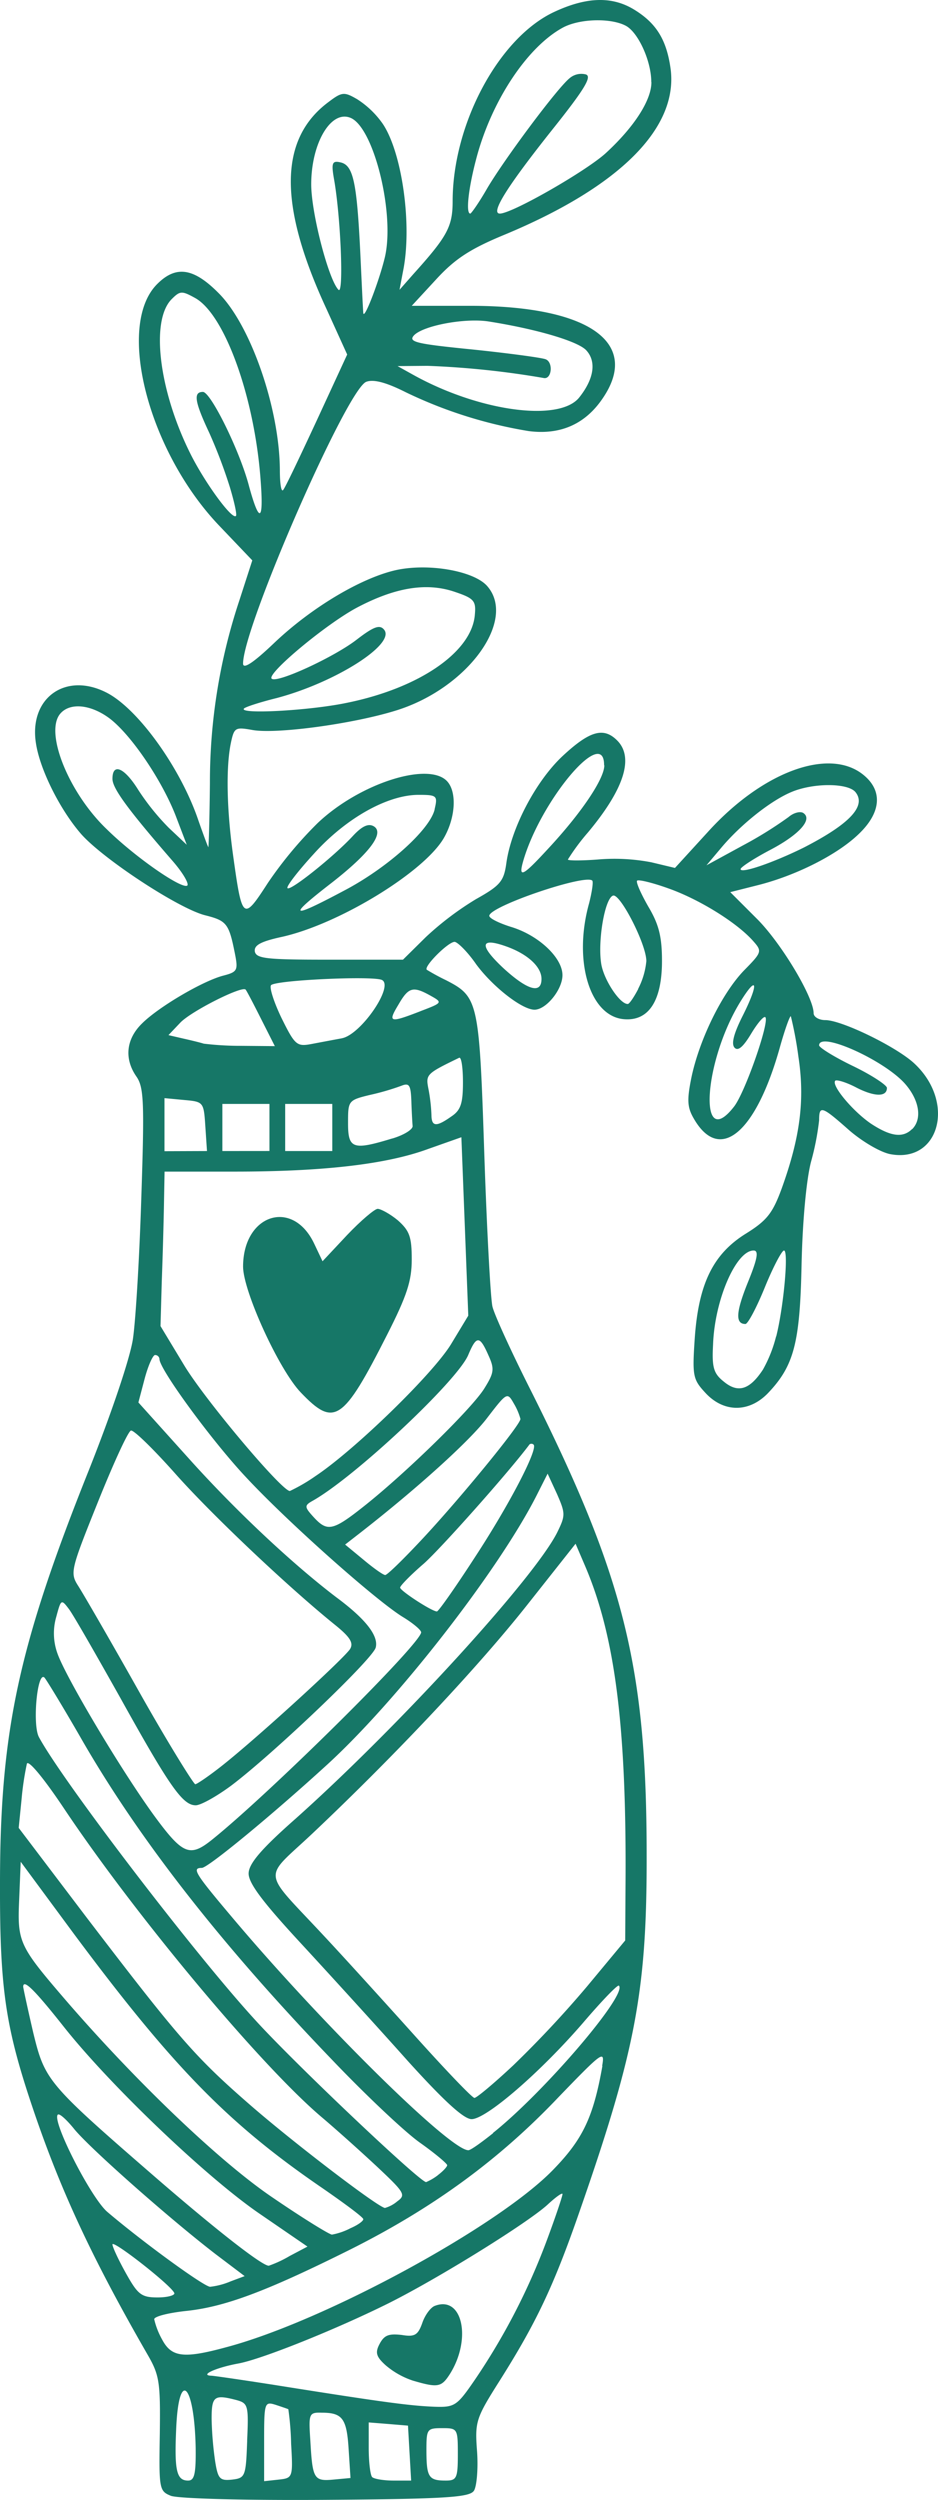<?xml version="1.0" encoding="UTF-8"?>
<svg data-bbox="-0.003 0 214.711 572.237" viewBox="0 0 214.71 572.28" xmlns="http://www.w3.org/2000/svg" data-type="color">
    <g>
        <g>
            <path d="M209.35 243.48c9.43 8.85 5.68 22.79-5.53 20.71-2.31-.43-6.54-2.95-9.5-5.53-6.25-5.54-6.82-5.68-6.82-2.24a61 61 0 0 1-1.87 9.57c-1.08 4.24-1.94 13.73-2.15 23.57-.37 17.84-1.73 23.08-7.7 29.34-4.31 4.46-10.07 4.46-14.24 0-2.94-3.16-3.09-3.88-2.51-12.58.87-12.44 4.17-19.27 11.71-23.95 4.82-3 6.12-4.67 8.2-10.35 4.25-11.79 5.32-20.34 3.81-30.19a86.46 86.46 0 0 0-1.72-9.2c-.21-.22-1.37 3-2.52 7.12-5.53 19.77-13.87 26.6-19.77 16.17-1.44-2.52-1.51-4.24-.43-9.49 1.87-8.69 7-19.12 12-24.3 4.17-4.24 4.17-4.39 2-6.83-3.81-4.24-12.37-9.49-19.27-11.93-3.59-1.3-6.83-2.08-7.19-1.8s.87 3 2.52 5.9c2.44 4.09 3.16 6.9 3.16 12.5 0 9.2-3.09 13.88-8.84 13.31-7.77-.8-11.5-13.45-7.84-26.54.65-2.58 1-4.88.72-5.17C134 200 112 207.47 112 209.63c0 .57 2.16 1.64 4.89 2.51 6.32 1.87 11.86 7.05 11.86 11.07 0 3.31-3.74 7.91-6.4 7.91-2.87 0-9.63-5.32-13.37-10.42-1.94-2.81-4.17-5-4.89-5.11-1.44-.07-7.19 5.68-6.39 6.39a49.72 49.72 0 0 0 4.38 2.38c7.4 3.81 7.62 4.74 8.77 39.54.58 17.47 1.44 33.29 1.87 35.16s4.45 10.64 8.92 19.48c21.21 42.35 26.38 63.12 26.38 106 .07 31-2.51 44.78-15.31 81.52-6 17.33-10 25.67-18.34 38.89-5.46 8.63-5.68 9.35-5.17 16.18.28 4-.08 8.05-.72 9-1 1.51-6.33 1.87-33.94 2.08-18.11.14-33.86-.28-35.44-.93-2.66-1.08-2.73-1.59-2.52-14.17.15-11.93-.07-13.44-2.87-18.26C21.14 517 14 501.65 7.76 483.32 1.22 464.06-.07 455.43 0 430.63c.07-34.52 4.24-53.85 20.34-94.12 5.11-12.87 9.35-25.38 10.07-29.91.65-4.3 1.52-19 1.94-32.56.72-21.71.57-25.09-1.07-27.54-2.89-4.09-2.45-8.63 1.22-12.22 3.81-3.81 14.09-9.85 18.76-11 3-.79 3.23-1.22 2.59-4.6-1.44-7.33-1.87-7.91-7-9.2-6.19-1.65-23.23-12.87-28.26-18.55-4.82-5.53-9.41-14.67-10.35-20.71-1.7-10.42 6.76-16.53 16.21-11.65 7.25 3.75 17 17.41 21 29.34 1.16 3.3 2.16 6 2.24 6s.28-6.62.36-14.67a131.7 131.7 0 0 1 6.75-41.84l2.95-9.13-7.4-7.76C33.93 103.44 26.46 74.47 36 65c4.38-4.38 8.48-3.66 14.38 2.44C57.59 75 64 93.73 64.06 107.61c0 2.87.28 5 .72 4.59s3.81-7.54 7.69-15.88l7-15.17-4.7-10.35c-11.08-23.87-10.93-39 .43-47.45 3.09-2.35 3.6-2.35 6.54-.65a20.83 20.83 0 0 1 5.9 5.68c4.45 6.68 6.76 23.37 4.6 33.79l-.79 4.17 3.16-3.59c7.77-8.63 9-10.86 9-16.68 0-17.69 10.57-37.46 23.29-43.36 7.41-3.45 13.23-3.59 18.26-.51s7.41 6.84 8.34 13.52c1.8 13.52-11.57 27-38 38C107.56 57 104.1 59.29 99.79 64l-5.54 6h13.37c27 0 39 8.33 30.42 21.06-4 6-9.71 8.55-17 7.62a102.78 102.78 0 0 1-28.19-8.91c-4.45-2.24-7.33-3-9-2.38-4.4 1.61-28.21 56.09-28.21 64.5 0 1.37 2.31-.14 7-4.6 8.68-8.29 20.18-15.09 28.16-16.83 7.48-1.57 17.54.23 20.64 3.6 7 7.76-4.32 23.44-20.71 28.55-9.85 3.09-27.75 5.53-33.14 4.45-3.74-.65-4-.5-4.74 3-1.16 5.61-.94 15.32.5 25.67 2.08 15 2.29 15.16 8 6.32a91.14 91.14 0 0 1 11.36-13.65c9.71-9.21 25.74-14.24 29.77-9.42 2.16 2.58 1.72 8.41-.94 12.94-4.6 7.76-23.86 19.55-36.88 22.5-5 1.08-6.54 1.94-6.33 3.38.36 1.65 2.81 1.87 17.19 1.87h16.72l5.24-5.18a69.49 69.49 0 0 1 11.51-8.7c5.53-3.09 6.33-4.1 6.9-8.12 1.08-8.06 6.76-18.91 12.94-24.66s9.35-6.62 12.44-3.52c3.88 3.88 1.65 11.07-6.69 21.06a49.36 49.36 0 0 0-4.59 6.19c0 .28 3.08.28 6.83 0a44.68 44.68 0 0 1 12.29.64l5.39 1.29 7.55-8.26c12.44-13.73 27.6-19.34 35.44-13.16 4.67 3.67 4.25 8.77-1 13.73-4.95 4.75-14.44 9.49-23.08 11.65l-6.25 1.58 6 6c5.54 5.46 13.08 18 13.08 21.71 0 .86 1.23 1.58 2.67 1.58 3.76-.01 16.42 6.17 20.44 9.98Zm-.57 15c2.3-2.29 1.72-6.46-1.44-10.2-4.6-5.46-19.84-12.37-19.84-9 0 .5 3.45 2.66 7.76 4.74s7.76 4.38 7.76 5c0 2.08-2.79 2.08-7-.08-2.31-1.22-4.53-1.86-4.82-1.57-1 1 4 7 8.19 9.85 4.5 2.95 7.3 3.3 9.39 1.21ZM184 194c10.64-5.47 14.37-9.56 11.79-12.72-1.8-2.09-9.64-2.09-14.6 0-4.81 2-11.65 7.47-16.11 12.79l-3.37 4 8.41-4.59a90.64 90.64 0 0 0 10.41-6.48c1.07-.93 2.58-1.35 3.31-.93 2.29 1.44-.87 5-7.7 8.56-3.66 1.94-6.62 3.88-6.62 4.31 0 1.12 7.63-1.54 14.48-4.94Zm-6.33 111.94c1.72-6.83 2.88-19.7 1.79-19.7-.5 0-2.51 3.81-4.38 8.41s-3.88 8.41-4.45 8.41c-2.38 0-2.16-2.8.57-9.56 2.22-5.46 2.51-7.26 1.3-7.26-4 0-8.93 11.29-9.28 21.56-.29 5.26.14 6.62 2.51 8.49 3.24 2.66 5.9 1.8 8.92-2.81a30.78 30.78 0 0 0 3-7.59ZM168 253.33c2.52-3.16 8.2-19.48 7.19-20.49-.35-.36-1.8 1.37-3.23 3.74-1.8 3-3 4.1-3.81 3.24s-.21-3.24 1.94-7.48c3.59-7.19 3.3-9.35-.5-3.24-8.59 13.81-9.84 34.8-1.59 24.23Zm-21.92-27a17.45 17.45 0 0 0 1.87-6.33c0-3.88-6-15.53-7.62-15-1.94.65-3.6 10.79-2.66 15.89.72 3.66 4.24 8.92 6 8.92.33.09 1.41-1.5 2.42-3.43Zm3-207.56c0-4.82-3-11.36-5.83-12.87-3.38-1.8-10.42-1.66-14.3.36-8.2 4.38-16.54 16.89-20 30.33-1.72 6.55-2.37 12.3-1.3 12.3.22 0 2-2.52 3.81-5.68 3.82-6.54 16-22.93 18.91-25.3a4.13 4.13 0 0 1 3.75-.87c1.43.5-.36 3.45-7.77 12.73-10.28 12.94-14.16 19.12-11.93 19.12 2.8 0 19.84-9.78 24.29-13.88 6.52-6.01 10.4-12.1 10.4-16.19Zm-5.9 413.24c.29-36.73-2.37-57.59-9.34-73.77l-2.09-4.88-11.07 14c-11 13.94-30 34.22-49.18 52.34-11.43 10.78-11.78 7.9 2.66 23.43 4.68 5 14.09 15.39 21 23.08s12.94 14 13.44 14 4.46-3.31 8.91-7.48a245.65 245.65 0 0 0 16.83-18l8.77-10.56Zm-30.34 56.22c11.72-9.34 30.85-31.7 28.83-33.72-.29-.29-3.95 3.53-8.19 8.49-9.93 11.5-22.22 22.07-25.53 22.07-1.8 0-6.39-4.24-14.59-13.3-6.54-7.34-17.47-19.34-24.23-26.67-9.06-9.78-12.29-14.1-12.22-16.32s2.87-5.54 10.86-12.58c23.65-21.15 54.42-54.86 59.74-65.36 1.94-3.95 1.94-4.38 0-8.84l-2.16-4.68-2.66 5.26c-8.84 17.25-32 47-48.09 61.61-12.45 11.36-27 23.37-28.4 23.37-2.37 0-1.59 1.22 7.33 11.78 20.21 23.94 49.32 52.7 53.63 52.84.4.13 2.91-1.67 5.71-3.9Zm25-15.39c.65-3.67 0-3.16-9.92 7.12C114.24 494.39 99.07 505.46 80 515c-19.39 9.66-28.74 13.11-37.65 14-3.88.44-7.05 1.23-7.05 1.87a17.62 17.62 0 0 0 1.79 4.61c2.16 4.09 4.9 4.46 14.67 1.8 22.36-5.91 62.26-27.61 74.85-40.62 6.82-7.01 9.2-12.04 11.28-23.77Zm.44-297.7c0-9.2-14.6 8.19-18.55 22.07-1.09 3.88-.08 3.38 5.68-2.88 7.66-8.22 12.92-16.06 12.92-19.14ZM132.57 91c3.38-4.24 4-8.2 1.65-10.79-1.86-2.08-11.36-4.88-22.28-6.61-5.39-.87-14.81.87-17.11 3.09-1.51 1.58.22 2 13.37 3.31 8.27.86 15.75 1.87 16.68 2.23 1.8.65 1.44 4.59-.36 4.31a199.53 199.53 0 0 0-26.67-2.8L91 83.8l3.59 2c15.05 8.36 33.41 10.87 37.98 5.2Zm-3.81 411.23c0-.44-1.51.65-3.3 2.3-4.25 4-24.59 16.68-36.31 22.58C77.21 533.07 60 540 54.57 541c-5.11.93-9.06 2.73-6.12 2.8 1 .08 8.85 1.22 17.4 2.59C88 549.9 94 550.69 99.5 550.9c4.6.15 5.11-.21 9.2-6.18a149.47 149.47 0 0 0 16.47-31.92c2.01-5.39 3.59-10.14 3.59-10.57Zm-13.51-280.6c5.46 5 8.7 6 8.7 2.44 0-2.8-3.24-5.75-8.2-7.48-5.9-2.08-6.11-.21-.5 5.04Zm-6.62 134.94c7.91-12.07 14.53-24.8 13.52-25.88a.7.7 0 0 0-.94-.07c-4.6 6.18-20.13 23.65-24.15 27.25-3 2.58-5.47 5.1-5.47 5.53 0 .72 7.27 5.46 8.42 5.46.36 0 4.24-5.53 8.62-12.29Zm-12.08-4.17c8.49-9.06 22.65-26.31 22.58-27.61a14.26 14.26 0 0 0-1.51-3.52c-1.51-2.66-1.59-2.58-6.12 3.31-3.94 5.18-15.74 15.89-28.9 26.17l-3.6 2.8 4.18 3.45c2.3 1.93 4.53 3.52 5 3.52s4.2-3.66 8.37-8.12Zm14.31-34.58c2.23-3.59 2.38-4.45.93-7.62-2-4.53-2.72-4.53-4.6-.07-2.44 5.9-26.17 28.18-35.8 33.5-1.73 1-1.66 1.37.36 3.59 3.17 3.46 4.39 3.25 11.64-2.51 9.61-7.62 24.67-22.36 27.47-26.89ZM108.7 140.6c.29-3.09-.28-3.66-4.53-5.1-6.46-2.23-13.65-1.08-22.5 3.6-7.12 3.81-20.63 15.09-19.49 16.24s14.17-4.88 19.35-8.84c4-3.09 5.39-3.59 6.39-2.37 2.74 3.31-11.28 12.15-24.65 15.67-3.74.93-7.05 2-7.41 2.37-1.37 1.37 14.89.51 23.51-1.29 16.68-3.38 28.76-11.72 29.33-20.28Zm-1.51 160.55-.79-20.42-.79-20.42L98 263c-9.56 3.52-24 5.18-44.43 5.18h-15.9l-.14 7.54c-.07 4.1-.29 12-.5 17.62l-.29 10.2 5.39 8.93c4.75 7.9 22.36 28.82 24.22 28.82a40.1 40.1 0 0 0 5.91-3.45c9-6 27-23.51 31.05-30.27Zm-3.88-45.59c2.16-1.43 2.66-3 2.66-7.84 0-3.3-.36-5.81-.86-5.6-7.69 3.73-7.69 3.81-7 7.33a40 40 0 0 1 .65 5.75c.02 2.73 1.1 2.8 4.55.36ZM102 567.8c2.52 0 2.8-.51 2.8-6 0-5.9-.07-6-3.59-6s-3.6.21-3.6 5.24c.02 5.96.52 6.76 4.39 6.76Zm-1.73-69.95c1.15-.87 2.09-1.88 2.09-2.24s-2.81-2.73-6.26-5.17-12.51-11-20.13-19c-25.23-26.24-43.78-50-56.93-72.69-4.32-7.55-8.35-14.16-8.85-14.74-1.65-1.65-2.8 10.72-1.29 13.59 5.32 9.93 35.44 49.4 49.46 64.71 8.91 9.85 37.82 37.24 39.18 37.17a12.31 12.31 0 0 0 2.75-1.63Zm-.79-312.6c.72-3.09.58-3.31-3.66-3.31-7.12 0-16.62 5.32-24 13.52-3.66 4-6.4 7.55-6 7.84.65.71 10.71-7.34 15-12 2.08-2.23 3.52-2.87 4.74-2.16 2.52 1.51-.93 6.12-9.56 12.87-10.35 8-9.7 8.49 2.73 1.87 9.92-5.19 19.69-13.96 20.77-18.63Zm-3.3 46.23c5.1-1.94 5.17-2 2.44-3.53-4.1-2.3-5.1-2-7.41 2-2.49 4.12-2.06 4.26 4.99 1.53Zm.21 142.13c0-.5-1.87-2.09-4.24-3.52-6.26-3.88-26.39-21.78-35.88-32-7.76-8.27-19.77-24.67-19.77-27a1 1 0 0 0-1-.93c-.51 0-1.59 2.44-2.38 5.39l-1.44 5.47 11.58 12.87C54.13 346 67.08 358.08 77 365.63c6.75 5 9.7 8.84 9 11.5s-23.66 24.52-33.14 31.64c-3.31 2.44-6.91 4.46-8.06 4.46-3 0-6-4.32-17.26-24.59-5.53-9.85-10.78-19.05-11.78-20.35-1.73-2.29-1.8-2.23-2.88 1.8a13.53 13.53 0 0 0 .28 8.41C15.1 384 28 405.68 35.58 416c6.26 8.48 7.92 9.13 12.87 5.17 13.16-10.54 47.96-44.97 47.96-47.56Zm-6.62-113c2.66-.78 4.75-2.08 4.68-2.87s-.22-3.38-.29-5.75c-.14-3.67-.5-4.17-2.3-3.45a57 57 0 0 1-7.19 2.09c-5 1.21-5 1.36-5 6.46-.01 5.91 1.14 6.24 10.12 3.5Zm4.34 307.19-.36-6.26-.36-6.32-4.46-.37-4.53-.36v5.83c0 3.23.36 6.25.79 6.68s2.67.8 4.89.8Zm-3.17-63.92c2-1.44 1.66-2-4.3-7.62-3.53-3.31-9.35-8.55-13-11.64-14-11.86-42.63-46.16-59-70.68-4.76-7.12-8.2-11.21-8.49-10.21a67.45 67.45 0 0 0-1.22 8.2l-.65 6.47 15.53 20.49c21.14 27.68 24.8 31.92 37.53 43 9.92 8.63 29.11 23.29 30.77 23.51a7.59 7.59 0 0 0 2.83-1.52ZM88.15 58.65c2.22-10.07-2.67-29.7-8-31.71-4.46-1.73-8.91 5.9-8.91 15.25 0 6.61 4 21.92 6.25 24.15 1.22 1.22.51-16.9-1.08-25.6-.57-3.37-.36-4 1.44-3.59 3 .58 3.81 4.39 4.61 20.42.35 7.47.64 13.8.71 14.16.3 1.36 3.83-8.05 4.98-13.08Zm-9.86 179c4.39-.86 12.08-12.15 9.06-13.37-2.45-.93-24.16.07-25.3 1.22-.44.51.64 3.88 2.37 7.48 3.09 6.26 3.52 6.61 6.83 6 2.01-.38 5.17-.98 7.04-1.32Zm1.87 272.41c1.73-.73 3-1.66 3-2.09s-4.17-3.52-9.27-7.05c-21.62-14.79-34.2-27.66-56.89-58.15L4.74 426.16l-.35 8.63c-.44 9.78 0 10.64 10.56 22.94 16.18 18.76 35.52 37.27 47.67 45.43 6.75 4.61 12.8 8.34 13.37 8.34a15.1 15.1 0 0 0 4.17-1.43Zm0-132.65c.8-1.37-.07-2.73-3.45-5.46-10.86-8.77-28.32-25.31-36.6-34.65-5-5.62-9.48-10-10.13-9.85s-4 7.48-7.55 16.32C16.25 359.16 16 360 17.83 362.9c1.08 1.65 7.41 12.58 14 24.3s12.51 21.21 12.87 21.21 3.31-2 6.39-4.46c8.3-6.61 27.78-24.45 29.07-26.53Zm.07 189.8-.43-6.61c-.43-7.05-1.44-8.34-6.18-8.34-2.87-.08-3 .21-2.59 6.26.5 8.91.79 9.48 5.32 9.05Zm-4.17-303.74v-10.78H65.28v10.78ZM66.29 516.4l4.09-2.16-11-7.55c-12.16-8.34-34.15-29.34-44.79-42.78-6.77-8.56-9.28-11-9.28-9.13.07.57 1.08 5.24 2.3 10.5 2.66 10.92 3.24 11.64 27.68 32.85 14.6 12.65 24.8 20.56 26.24 20.49a26.38 26.38 0 0 0 4.76-2.22Zm-2.52 51.18c3.23-.36 3.31-.43 2.87-8.2a66.91 66.91 0 0 0-.64-7.91c-.07-.06-1.37-.5-2.88-1-2.58-.8-2.66-.57-2.66 8.34v9.13Zm-.86-328.12-3.16-6.25c-1.74-3.46-3.31-6.48-3.53-6.69-.79-.94-12.58 5-15 7.62l-2.66 2.8 3.46.8c1.87.42 3.95.93 4.6 1.15a70.39 70.39 0 0 0 8.7.5Zm-1.23 24v-10.77H50.9v10.78ZM57 111.27c2.38 8.7 3.38 8.2 2.66-1.29-1.37-19-8.2-38-15-41.77-3-1.66-3.44-1.66-5.31.21-5 4.89-2.95 21.21 4.38 35.73 3.36 6.62 9.4 14.85 10.27 13.95.29-.22-.36-3.17-1.37-6.54a115.33 115.33 0 0 0-4.74-12.51c-3.38-7.19-3.66-9.34-1.44-9.34 1.79 0 8.48 13.58 10.55 21.56Zm-.43 447.39c.36-8 .21-8.55-2.37-9.27-5.18-1.36-5.76-.94-5.76 4.31a80.3 80.3 0 0 0 .8 9.64c.65 4.1 1.08 4.53 3.88 4.24 3.03-.36 3.17-.72 3.46-8.92Zm-3.81-36.45L56 521l-6.61-5C38.6 507.7 20 491.23 16.82 487.13c-1.65-2-3.23-3.45-3.59-3.09-1.44 1.36 7.62 19.12 11.36 22.28 8.12 6.91 22.14 17.12 23.51 17.12a16.85 16.85 0 0 0 4.67-1.23Zm-5.38-258.74-.38-5.68c-.36-5.54-.43-5.61-4.82-6l-4.53-.43v12.15ZM43.06 567.8c1.44 0 1.8-1.51 1.73-7.48-.29-14.74-3.88-18.26-4.46-4.39-.43 9.56.07 11.87 2.73 11.87Zm-.21-365.08c.5-.36-.94-2.88-3.31-5.61-10.42-12-13.8-16.68-13.8-18.84 0-3.73 2.73-2.58 5.9 2.52a54.77 54.77 0 0 0 7 8.7l4.11 3.88-2.52-6.61c-3.1-8-10.06-18.4-15.1-22.28-4.31-3.24-9.13-3.75-11.36-1.09-3.6 4.32 2 18.12 10.64 26.39 6.5 6.4 17.08 13.73 18.44 12.94Zm-6.76 323.16c2.3 0 4-.5 3.81-1-.65-1.72-14.16-12.29-14.16-11.14 0 .58 1.37 3.53 3.09 6.61 2.73 4.88 3.52 5.53 7.26 5.53Z" fill="#167767" data-color="1"/>
            <path d="M99.5 527.82c6.4-2.51 8.56 7.7 3.38 15.75-1.87 2.87-2.74 3-8.34 1.36a18.59 18.59 0 0 1-6.26-3.52c-2.22-2-2.44-2.94-1.36-4.95s2.15-2.31 5-2c3 .5 3.74.07 4.74-2.73.61-1.82 1.91-3.55 2.84-3.91Z" fill="#167767" data-color="1"/>
            <path d="M91.09 279.35c2.66 2.38 3.16 3.75 3.16 8.93 0 4.88-1.07 8.26-5.68 17.32-10.06 19.84-12.07 21.14-19.7 13.16-5-5.18-13.23-23.23-13.23-28.83 0-11.94 11.29-15.68 16.25-5.32l1.94 4.09 5.62-6c3.15-3.31 6.32-6 7-6s2.84 1.15 4.64 2.65Z" fill="#167767" data-color="1"/>
        </g>
    </g>
</svg>
